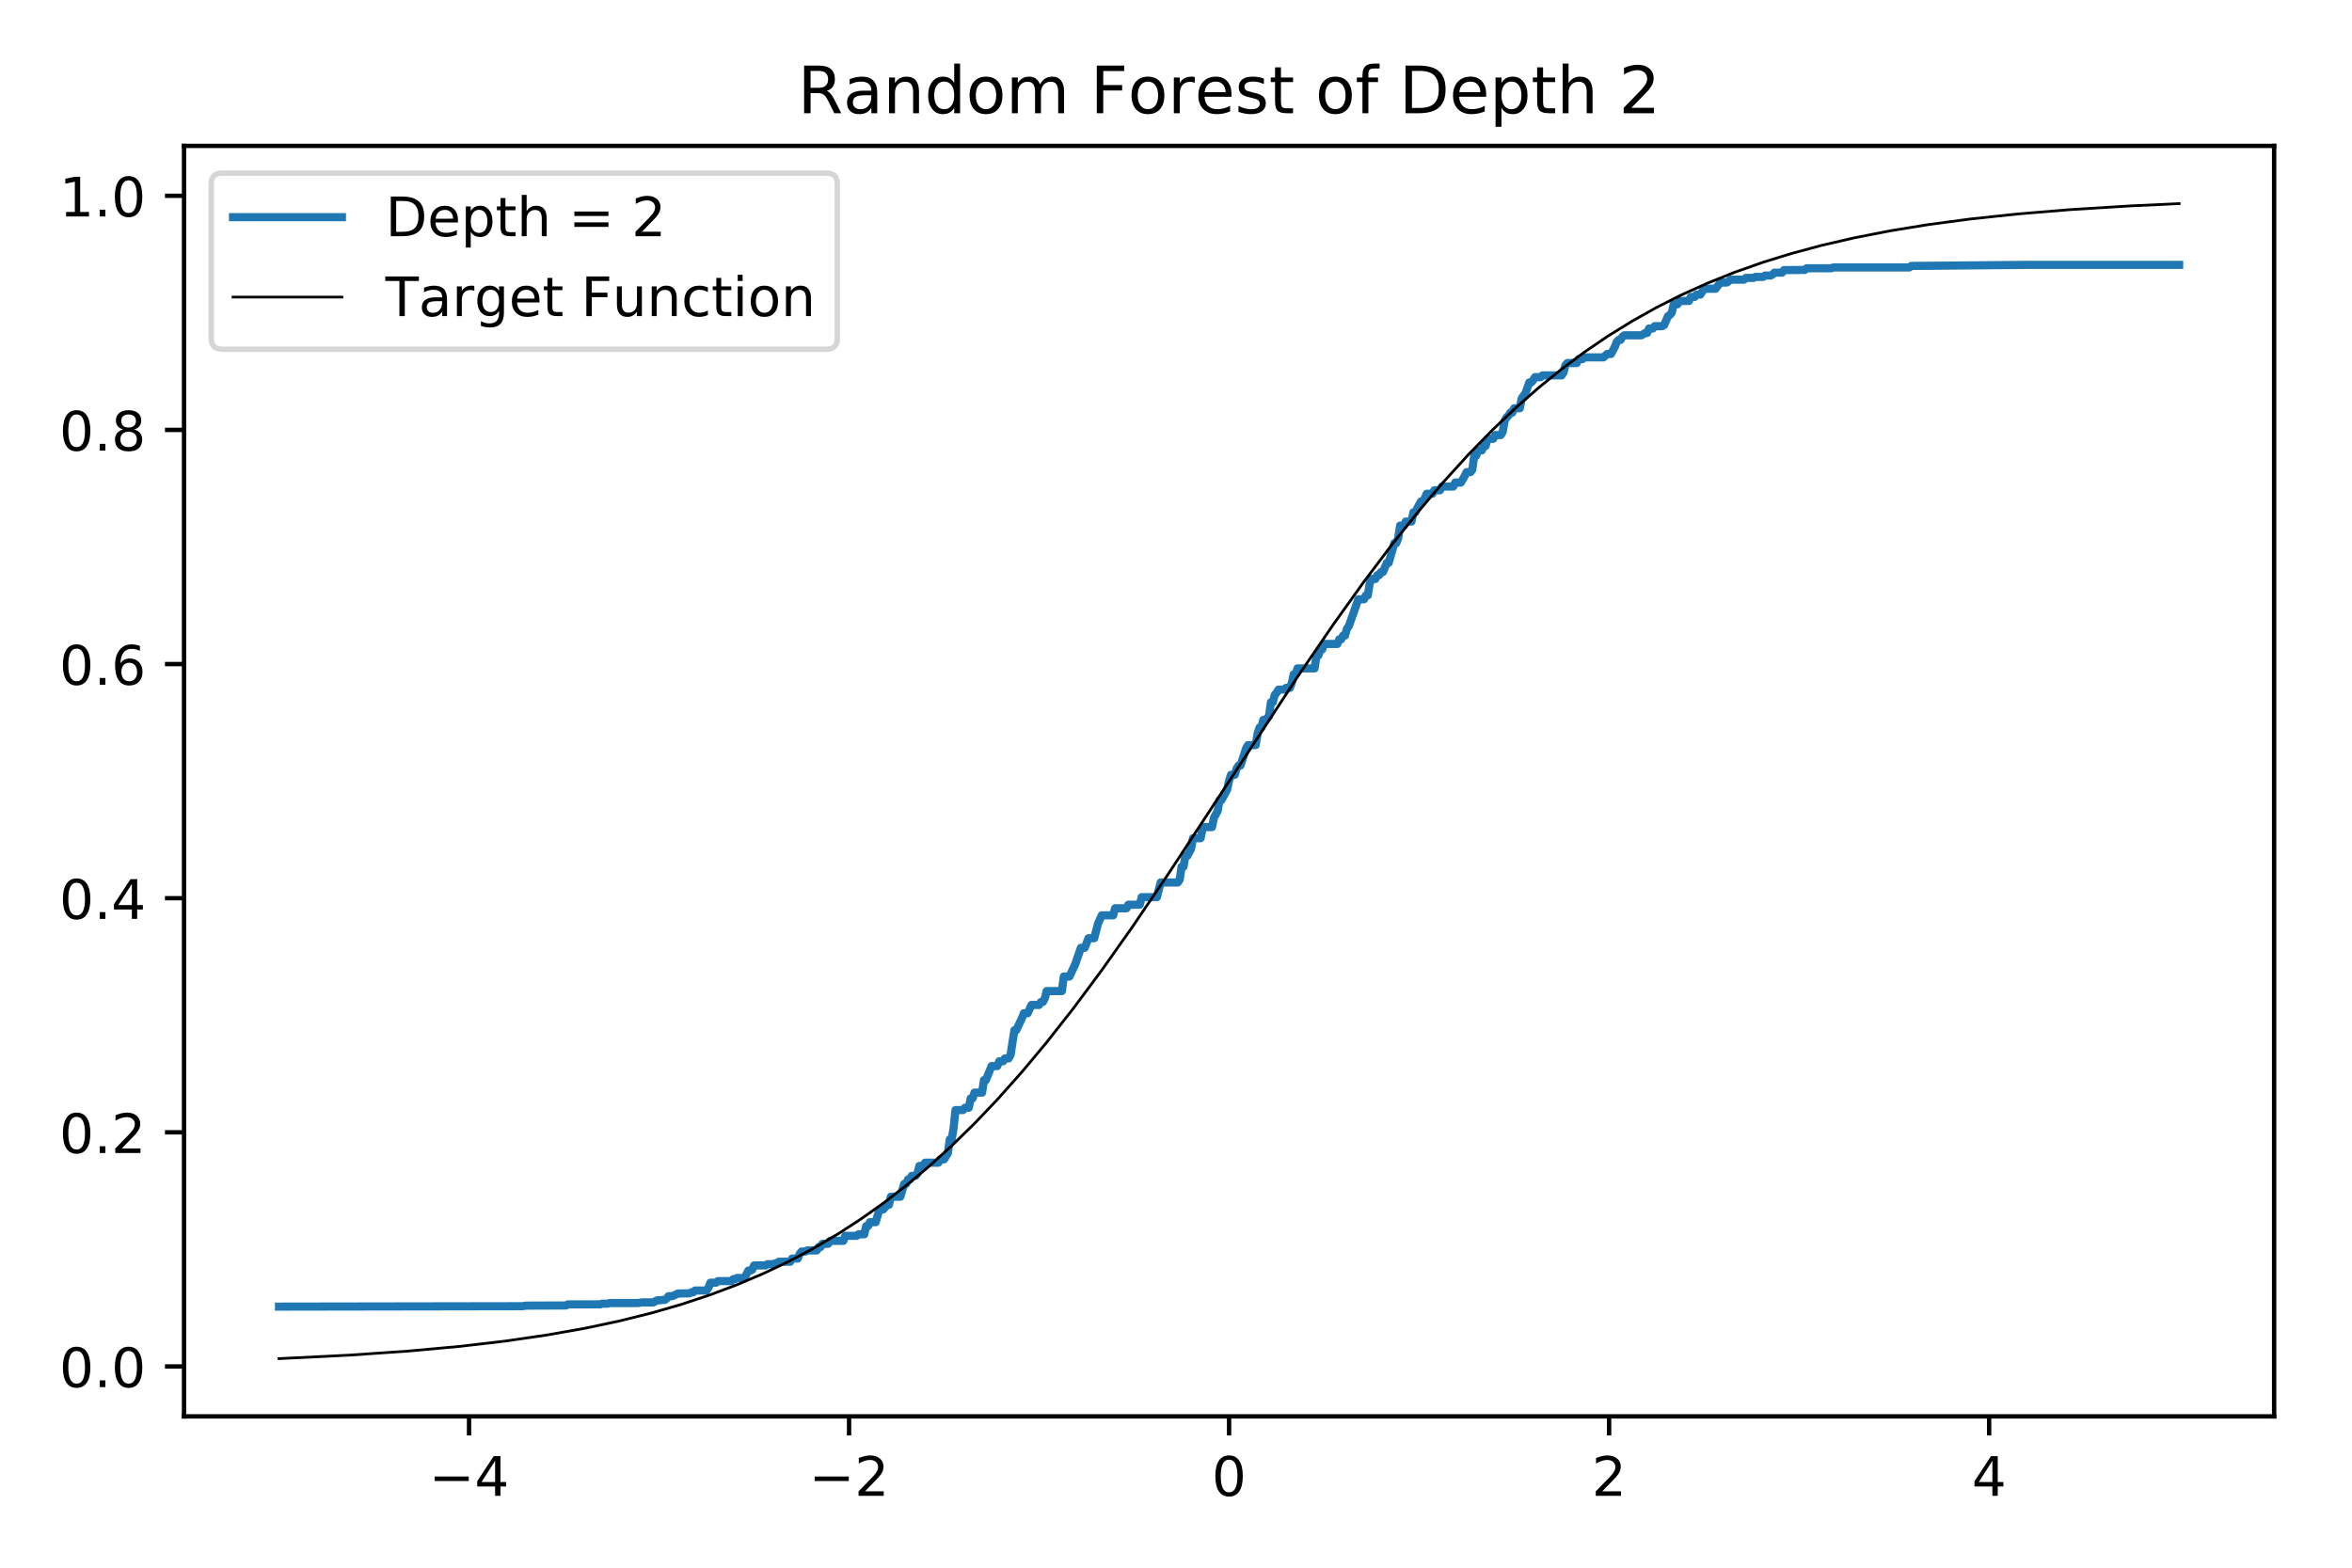 <?xml version="1.0" encoding="utf-8" standalone="no"?>
<!DOCTYPE svg PUBLIC "-//W3C//DTD SVG 1.1//EN"
  "http://www.w3.org/Graphics/SVG/1.1/DTD/svg11.dtd">
<!-- Created with matplotlib (http://matplotlib.org/) -->
<svg height="288pt" version="1.1" viewBox="0 0 432 288" width="432pt" xmlns="http://www.w3.org/2000/svg" xmlns:xlink="http://www.w3.org/1999/xlink">
 <defs>
  <style type="text/css">
*{stroke-linecap:butt;stroke-linejoin:round;}
  </style>
 </defs>
 <g id="figure_1">
  <g id="patch_1">
   <path d="M 0 288 
L 432 288 
L 432 0 
L 0 0 
z
" style="fill:#ffffff;"/>
  </g>
  <g id="axes_1">
   <g id="patch_2">
    <path d="M 33.8 260.2 
L 417.7 260.2 
L 417.7 26.8 
L 33.8 26.8 
z
" style="fill:#ffffff;"/>
   </g>
   <g id="matplotlib.axis_1">
    <g id="xtick_1">
     <g id="line2d_1">
      <defs>
       <path d="M 0 0 
L 0 3.5 
" id="m7b0af67268" style="stroke:#000000;stroke-width:0.8;"/>
      </defs>
      <g>
       <use style="stroke:#000000;stroke-width:0.8;" x="86.15" xlink:href="#m7b0af67268" y="260.2"/>
      </g>
     </g>
     <g id="text_1">
      <!-- −4 -->
      <defs>
       <path d="M 10.594 35.5 
L 73.188 35.5 
L 73.188 27.203 
L 10.594 27.203 
z
" id="DejaVuSans-2212"/>
       <path d="M 37.797 64.312 
L 12.891 25.391 
L 37.797 25.391 
z
M 35.203 72.906 
L 47.609 72.906 
L 47.609 25.391 
L 58.016 25.391 
L 58.016 17.188 
L 47.609 17.188 
L 47.609 0 
L 37.797 0 
L 37.797 17.188 
L 4.891 17.188 
L 4.891 26.703 
z
" id="DejaVuSans-34"/>
      </defs>
      <g transform="translate(78.779 274.798)scale(0.1 -0.1)">
       <use xlink:href="#DejaVuSans-2212"/>
       <use x="83.789" xlink:href="#DejaVuSans-34"/>
      </g>
     </g>
    </g>
    <g id="xtick_2">
     <g id="line2d_2">
      <g>
       <use style="stroke:#000000;stroke-width:0.8;" x="155.95" xlink:href="#m7b0af67268" y="260.2"/>
      </g>
     </g>
     <g id="text_2">
      <!-- −2 -->
      <defs>
       <path d="M 19.188 8.297 
L 53.609 8.297 
L 53.609 0 
L 7.328 0 
L 7.328 8.297 
Q 12.938 14.109 22.625 23.891 
Q 32.328 33.688 34.812 36.531 
Q 39.547 41.844 41.422 45.531 
Q 43.312 49.219 43.312 52.781 
Q 43.312 58.594 39.234 62.25 
Q 35.156 65.922 28.609 65.922 
Q 23.969 65.922 18.812 64.312 
Q 13.672 62.703 7.812 59.422 
L 7.812 69.391 
Q 13.766 71.781 18.938 73 
Q 24.125 74.219 28.422 74.219 
Q 39.75 74.219 46.484 68.547 
Q 53.219 62.891 53.219 53.422 
Q 53.219 48.922 51.531 44.891 
Q 49.859 40.875 45.406 35.406 
Q 44.188 33.984 37.641 27.219 
Q 31.109 20.453 19.188 8.297 
z
" id="DejaVuSans-32"/>
      </defs>
      <g transform="translate(148.579 274.798)scale(0.1 -0.1)">
       <use xlink:href="#DejaVuSans-2212"/>
       <use x="83.789" xlink:href="#DejaVuSans-32"/>
      </g>
     </g>
    </g>
    <g id="xtick_3">
     <g id="line2d_3">
      <g>
       <use style="stroke:#000000;stroke-width:0.8;" x="225.75" xlink:href="#m7b0af67268" y="260.2"/>
      </g>
     </g>
     <g id="text_3">
      <!-- 0 -->
      <defs>
       <path d="M 31.781 66.406 
Q 24.172 66.406 20.328 58.906 
Q 16.5 51.422 16.5 36.375 
Q 16.5 21.391 20.328 13.891 
Q 24.172 6.391 31.781 6.391 
Q 39.453 6.391 43.281 13.891 
Q 47.125 21.391 47.125 36.375 
Q 47.125 51.422 43.281 58.906 
Q 39.453 66.406 31.781 66.406 
z
M 31.781 74.219 
Q 44.047 74.219 50.516 64.516 
Q 56.984 54.828 56.984 36.375 
Q 56.984 17.969 50.516 8.266 
Q 44.047 -1.422 31.781 -1.422 
Q 19.531 -1.422 13.062 8.266 
Q 6.594 17.969 6.594 36.375 
Q 6.594 54.828 13.062 64.516 
Q 19.531 74.219 31.781 74.219 
z
" id="DejaVuSans-30"/>
      </defs>
      <g transform="translate(222.569 274.798)scale(0.1 -0.1)">
       <use xlink:href="#DejaVuSans-30"/>
      </g>
     </g>
    </g>
    <g id="xtick_4">
     <g id="line2d_4">
      <g>
       <use style="stroke:#000000;stroke-width:0.8;" x="295.55" xlink:href="#m7b0af67268" y="260.2"/>
      </g>
     </g>
     <g id="text_4">
      <!-- 2 -->
      <g transform="translate(292.369 274.798)scale(0.1 -0.1)">
       <use xlink:href="#DejaVuSans-32"/>
      </g>
     </g>
    </g>
    <g id="xtick_5">
     <g id="line2d_5">
      <g>
       <use style="stroke:#000000;stroke-width:0.8;" x="365.35" xlink:href="#m7b0af67268" y="260.2"/>
      </g>
     </g>
     <g id="text_5">
      <!-- 4 -->
      <g transform="translate(362.169 274.798)scale(0.1 -0.1)">
       <use xlink:href="#DejaVuSans-34"/>
      </g>
     </g>
    </g>
   </g>
   <g id="matplotlib.axis_2">
    <g id="ytick_1">
     <g id="line2d_6">
      <defs>
       <path d="M 0 0 
L -3.5 0 
" id="m447fcc96bf" style="stroke:#000000;stroke-width:0.8;"/>
      </defs>
      <g>
       <use style="stroke:#000000;stroke-width:0.8;" x="33.8" xlink:href="#m447fcc96bf" y="251.03"/>
      </g>
     </g>
     <g id="text_6">
      <!-- 0.0 -->
      <defs>
       <path d="M 10.688 12.406 
L 21 12.406 
L 21 0 
L 10.688 0 
z
" id="DejaVuSans-2e"/>
      </defs>
      <g transform="translate(10.897 254.829)scale(0.1 -0.1)">
       <use xlink:href="#DejaVuSans-30"/>
       <use x="63.623" xlink:href="#DejaVuSans-2e"/>
       <use x="95.41" xlink:href="#DejaVuSans-30"/>
      </g>
     </g>
    </g>
    <g id="ytick_2">
     <g id="line2d_7">
      <g>
       <use style="stroke:#000000;stroke-width:0.8;" x="33.8" xlink:href="#m447fcc96bf" y="208.018"/>
      </g>
     </g>
     <g id="text_7">
      <!-- 0.2 -->
      <g transform="translate(10.897 211.817)scale(0.1 -0.1)">
       <use xlink:href="#DejaVuSans-30"/>
       <use x="63.623" xlink:href="#DejaVuSans-2e"/>
       <use x="95.41" xlink:href="#DejaVuSans-32"/>
      </g>
     </g>
    </g>
    <g id="ytick_3">
     <g id="line2d_8">
      <g>
       <use style="stroke:#000000;stroke-width:0.8;" x="33.8" xlink:href="#m447fcc96bf" y="165.006"/>
      </g>
     </g>
     <g id="text_8">
      <!-- 0.4 -->
      <g transform="translate(10.897 168.805)scale(0.1 -0.1)">
       <use xlink:href="#DejaVuSans-30"/>
       <use x="63.623" xlink:href="#DejaVuSans-2e"/>
       <use x="95.41" xlink:href="#DejaVuSans-34"/>
      </g>
     </g>
    </g>
    <g id="ytick_4">
     <g id="line2d_9">
      <g>
       <use style="stroke:#000000;stroke-width:0.8;" x="33.8" xlink:href="#m447fcc96bf" y="121.994"/>
      </g>
     </g>
     <g id="text_9">
      <!-- 0.6 -->
      <defs>
       <path d="M 33.016 40.375 
Q 26.375 40.375 22.484 35.828 
Q 18.609 31.297 18.609 23.391 
Q 18.609 15.531 22.484 10.953 
Q 26.375 6.391 33.016 6.391 
Q 39.656 6.391 43.531 10.953 
Q 47.406 15.531 47.406 23.391 
Q 47.406 31.297 43.531 35.828 
Q 39.656 40.375 33.016 40.375 
z
M 52.594 71.297 
L 52.594 62.312 
Q 48.875 64.062 45.094 64.984 
Q 41.312 65.922 37.594 65.922 
Q 27.828 65.922 22.672 59.328 
Q 17.531 52.734 16.797 39.406 
Q 19.672 43.656 24.016 45.922 
Q 28.375 48.188 33.594 48.188 
Q 44.578 48.188 50.953 41.516 
Q 57.328 34.859 57.328 23.391 
Q 57.328 12.156 50.688 5.359 
Q 44.047 -1.422 33.016 -1.422 
Q 20.359 -1.422 13.672 8.266 
Q 6.984 17.969 6.984 36.375 
Q 6.984 53.656 15.188 63.938 
Q 23.391 74.219 37.203 74.219 
Q 40.922 74.219 44.703 73.484 
Q 48.484 72.75 52.594 71.297 
z
" id="DejaVuSans-36"/>
      </defs>
      <g transform="translate(10.897 125.793)scale(0.1 -0.1)">
       <use xlink:href="#DejaVuSans-30"/>
       <use x="63.623" xlink:href="#DejaVuSans-2e"/>
       <use x="95.41" xlink:href="#DejaVuSans-36"/>
      </g>
     </g>
    </g>
    <g id="ytick_5">
     <g id="line2d_10">
      <g>
       <use style="stroke:#000000;stroke-width:0.8;" x="33.8" xlink:href="#m447fcc96bf" y="78.982"/>
      </g>
     </g>
     <g id="text_10">
      <!-- 0.8 -->
      <defs>
       <path d="M 31.781 34.625 
Q 24.75 34.625 20.719 30.859 
Q 16.703 27.094 16.703 20.516 
Q 16.703 13.922 20.719 10.156 
Q 24.75 6.391 31.781 6.391 
Q 38.812 6.391 42.859 10.172 
Q 46.922 13.969 46.922 20.516 
Q 46.922 27.094 42.891 30.859 
Q 38.875 34.625 31.781 34.625 
z
M 21.922 38.812 
Q 15.578 40.375 12.031 44.719 
Q 8.5 49.078 8.5 55.328 
Q 8.5 64.062 14.719 69.141 
Q 20.953 74.219 31.781 74.219 
Q 42.672 74.219 48.875 69.141 
Q 55.078 64.062 55.078 55.328 
Q 55.078 49.078 51.531 44.719 
Q 48 40.375 41.703 38.812 
Q 48.828 37.156 52.797 32.312 
Q 56.781 27.484 56.781 20.516 
Q 56.781 9.906 50.312 4.234 
Q 43.844 -1.422 31.781 -1.422 
Q 19.734 -1.422 13.25 4.234 
Q 6.781 9.906 6.781 20.516 
Q 6.781 27.484 10.781 32.312 
Q 14.797 37.156 21.922 38.812 
z
M 18.312 54.391 
Q 18.312 48.734 21.844 45.562 
Q 25.391 42.391 31.781 42.391 
Q 38.141 42.391 41.719 45.562 
Q 45.312 48.734 45.312 54.391 
Q 45.312 60.062 41.719 63.234 
Q 38.141 66.406 31.781 66.406 
Q 25.391 66.406 21.844 63.234 
Q 18.312 60.062 18.312 54.391 
z
" id="DejaVuSans-38"/>
      </defs>
      <g transform="translate(10.897 82.781)scale(0.1 -0.1)">
       <use xlink:href="#DejaVuSans-30"/>
       <use x="63.623" xlink:href="#DejaVuSans-2e"/>
       <use x="95.41" xlink:href="#DejaVuSans-38"/>
      </g>
     </g>
    </g>
    <g id="ytick_6">
     <g id="line2d_11">
      <g>
       <use style="stroke:#000000;stroke-width:0.8;" x="33.8" xlink:href="#m447fcc96bf" y="35.97"/>
      </g>
     </g>
     <g id="text_11">
      <!-- 1.0 -->
      <defs>
       <path d="M 12.406 8.297 
L 28.516 8.297 
L 28.516 63.922 
L 10.984 60.406 
L 10.984 69.391 
L 28.422 72.906 
L 38.281 72.906 
L 38.281 8.297 
L 54.391 8.297 
L 54.391 0 
L 12.406 0 
z
" id="DejaVuSans-31"/>
      </defs>
      <g transform="translate(10.897 39.769)scale(0.1 -0.1)">
       <use xlink:href="#DejaVuSans-31"/>
       <use x="63.623" xlink:href="#DejaVuSans-2e"/>
       <use x="95.41" xlink:href="#DejaVuSans-30"/>
      </g>
     </g>
    </g>
   </g>
   <g id="line2d_12">
    <path clip-path="url(#peec328c127)" d="M 51.25 240.039 
L 95.922 239.964 
L 96.62 239.857 
L 103.949 239.828 
L 104.298 239.627 
L 110.231 239.627 
L 110.58 239.499 
L 111.627 239.499 
L 111.976 239.379 
L 117.211 239.379 
L 117.909 239.264 
L 120.003 239.264 
L 120.701 238.886 
L 122.097 238.804 
L 122.446 238.564 
L 122.795 238.119 
L 123.493 238.119 
L 124.54 237.625 
L 126.634 237.603 
L 126.983 237.404 
L 127.332 237.404 
L 127.681 237.078 
L 129.775 237.078 
L 130.124 236.569 
L 130.473 235.646 
L 131.52 235.646 
L 131.869 235.352 
L 134.312 235.352 
L 134.661 234.998 
L 135.01 234.998 
L 135.359 234.773 
L 136.755 234.773 
L 137.453 233.425 
L 137.802 233.425 
L 138.151 233.268 
L 138.5 232.478 
L 140.594 232.478 
L 140.943 232.25 
L 141.99 232.25 
L 142.339 232.093 
L 142.688 232.093 
L 143.037 231.797 
L 145.131 231.797 
L 145.48 231.205 
L 146.527 231.205 
L 146.876 230.369 
L 147.225 229.922 
L 147.923 229.922 
L 148.272 229.717 
L 150.017 229.717 
L 150.366 229.087 
L 150.715 229.087 
L 151.064 228.499 
L 152.111 228.499 
L 152.46 227.952 
L 154.903 227.952 
L 155.252 227.032 
L 157.346 227.032 
L 157.695 226.755 
L 158.742 226.755 
L 159.091 225.235 
L 159.44 225.235 
L 159.789 224.527 
L 160.836 224.527 
L 161.534 222.185 
L 162.232 222.185 
L 162.93 221.344 
L 163.279 221.344 
L 163.628 219.848 
L 165.373 219.848 
L 166.071 217.497 
L 166.42 217.497 
L 166.769 216.688 
L 167.118 216.688 
L 167.467 216.009 
L 168.165 216.009 
L 168.514 215.52 
L 168.863 214.191 
L 169.561 214.191 
L 169.91 213.597 
L 172.353 213.597 
L 172.702 212.99 
L 173.4 212.99 
L 174.098 211.847 
L 174.447 209.316 
L 174.796 209.316 
L 175.145 207.275 
L 175.494 203.929 
L 176.89 203.929 
L 177.239 203.505 
L 177.937 203.505 
L 178.286 201.788 
L 178.635 201.788 
L 178.984 200.729 
L 180.38 200.729 
L 180.729 198.427 
L 181.078 198.427 
L 182.125 195.853 
L 183.172 195.853 
L 183.521 194.976 
L 184.219 194.976 
L 184.568 194.443 
L 185.266 194.443 
L 185.615 193.794 
L 186.313 189.256 
L 186.662 189.256 
L 187.709 187.026 
L 188.058 186.146 
L 188.756 186.146 
L 189.454 184.621 
L 190.85 184.621 
L 191.199 184.076 
L 191.548 184.076 
L 191.897 183.437 
L 192.246 182.071 
L 195.038 182.071 
L 195.387 179.399 
L 196.434 179.399 
L 197.481 177.158 
L 198.528 174.124 
L 199.226 174.124 
L 199.924 172.359 
L 200.971 172.359 
L 201.669 169.696 
L 202.367 168.155 
L 204.461 168.155 
L 204.81 166.861 
L 206.904 166.861 
L 207.253 166.204 
L 209.347 166.204 
L 209.696 164.817 
L 212.488 164.817 
L 213.186 162.12 
L 216.327 162.12 
L 216.676 161.606 
L 217.025 159.232 
L 217.374 159.232 
L 217.723 157.234 
L 218.072 157.234 
L 218.77 155.938 
L 219.119 153.99 
L 220.515 153.99 
L 220.864 152.299 
L 221.213 151.944 
L 222.609 151.944 
L 222.958 150.26 
L 223.656 148.975 
L 224.005 146.986 
L 224.354 146.986 
L 225.401 145.037 
L 225.75 143.405 
L 226.099 142.343 
L 226.797 142.343 
L 227.146 141.176 
L 227.495 140.636 
L 227.844 140.636 
L 228.891 137.449 
L 229.24 136.881 
L 230.636 136.881 
L 230.985 134.778 
L 231.334 133.668 
L 231.683 133.668 
L 232.032 132.255 
L 232.381 132.255 
L 233.079 131.613 
L 233.428 129.024 
L 233.777 129.024 
L 234.126 127.685 
L 234.475 127.277 
L 234.824 126.689 
L 235.871 126.689 
L 236.22 126.366 
L 236.918 126.366 
L 237.267 125.46 
L 237.616 123.874 
L 237.965 123.874 
L 238.314 122.79 
L 241.455 122.79 
L 241.804 120.417 
L 242.153 120.417 
L 242.502 119.298 
L 242.851 119.298 
L 243.2 118.302 
L 245.643 118.302 
L 245.992 117.443 
L 246.341 117.443 
L 246.69 116.764 
L 247.039 116.764 
L 247.388 115.521 
L 247.737 115.043 
L 249.482 110.095 
L 250.529 110.095 
L 250.878 109.381 
L 251.227 109.381 
L 251.576 107.215 
L 251.925 106.356 
L 252.623 106.356 
L 252.972 105.657 
L 253.321 105.657 
L 253.67 105.08 
L 254.019 105.08 
L 254.717 103.4 
L 255.066 103.4 
L 256.113 99.774 
L 256.462 99.774 
L 256.811 98.896 
L 257.16 96.561 
L 257.858 96.561 
L 258.207 95.809 
L 259.254 95.809 
L 259.603 94.116 
L 259.952 94.116 
L 260.65 92.723 
L 260.999 92.115 
L 261.348 92.115 
L 261.697 91.542 
L 262.046 90.705 
L 263.093 90.705 
L 263.442 90.07 
L 264.489 90.07 
L 264.838 89.384 
L 266.932 89.384 
L 267.281 88.651 
L 268.328 88.651 
L 269.026 87.45 
L 269.375 86.737 
L 270.073 86.737 
L 270.422 86.291 
L 270.771 83.751 
L 271.12 83.751 
L 271.469 82.745 
L 272.167 82.745 
L 272.516 81.94 
L 272.865 81.94 
L 273.214 80.618 
L 274.261 80.618 
L 274.61 79.927 
L 275.657 79.927 
L 276.006 79.33 
L 276.355 77.313 
L 276.704 76.701 
L 277.053 76.37 
L 277.402 75.811 
L 277.751 75.811 
L 278.1 75.002 
L 279.147 75.002 
L 279.496 73.178 
L 280.194 72.222 
L 280.892 70.254 
L 281.241 70.254 
L 281.59 69.858 
L 281.939 69.287 
L 282.986 69.287 
L 283.335 68.959 
L 286.825 68.959 
L 287.174 68.431 
L 287.523 67.099 
L 287.872 66.695 
L 289.617 66.695 
L 289.966 65.97 
L 290.664 65.97 
L 291.013 65.654 
L 294.503 65.654 
L 295.201 65.033 
L 295.899 65.033 
L 296.597 63.726 
L 296.946 62.81 
L 297.295 62.448 
L 297.644 62.448 
L 297.993 61.866 
L 298.342 61.595 
L 301.483 61.595 
L 302.181 61.177 
L 302.53 61.177 
L 302.879 60.348 
L 303.577 60.348 
L 303.926 59.922 
L 305.322 59.922 
L 305.671 59.7 
L 306.369 58.069 
L 306.718 57.86 
L 307.067 57.424 
L 307.416 55.9 
L 308.114 55.9 
L 308.463 55.287 
L 310.208 55.287 
L 310.557 54.548 
L 311.255 54.548 
L 311.604 54.121 
L 312.302 54.121 
L 313 53.045 
L 315.094 53.045 
L 315.792 52.15 
L 316.141 51.903 
L 317.188 51.903 
L 317.886 51.377 
L 320.329 51.377 
L 320.678 51.05 
L 322.074 51.05 
L 322.423 50.874 
L 323.819 50.874 
L 324.168 50.621 
L 325.215 50.621 
L 325.564 50.434 
L 325.913 50.09 
L 327.309 50.09 
L 327.658 49.624 
L 331.497 49.59 
L 331.846 49.283 
L 336.383 49.283 
L 336.732 49.132 
L 350.692 49.132 
L 351.041 48.857 
L 372.33 48.658 
L 400.25 48.658 
L 400.25 48.658 
" style="fill:none;stroke:#1f77b4;stroke-linecap:square;stroke-width:1.5;"/>
   </g>
   <g id="line2d_13">
    <path clip-path="url(#peec328c127)" d="M 51.25 249.591 
L 64.163 248.953 
L 74.982 248.208 
L 84.405 247.348 
L 92.781 246.37 
L 100.459 245.254 
L 107.439 244.017 
L 113.721 242.688 
L 119.654 241.213 
L 125.238 239.6 
L 130.473 237.863 
L 135.359 236.022 
L 140.245 233.946 
L 144.782 231.787 
L 149.319 229.384 
L 153.856 226.719 
L 158.044 224.008 
L 162.232 221.044 
L 166.42 217.811 
L 170.608 214.299 
L 174.796 210.498 
L 178.984 206.403 
L 183.172 202.01 
L 187.709 196.917 
L 192.246 191.485 
L 197.132 185.273 
L 202.367 178.233 
L 207.951 170.341 
L 214.582 160.56 
L 223.656 146.725 
L 238.314 124.351 
L 244.945 114.653 
L 250.529 106.853 
L 255.764 99.916 
L 260.65 93.808 
L 265.187 88.479 
L 269.724 83.492 
L 274.261 78.854 
L 278.449 74.883 
L 282.637 71.203 
L 286.825 67.809 
L 291.013 64.689 
L 295.201 61.832 
L 299.738 59.017 
L 304.275 56.476 
L 308.812 54.188 
L 313.698 51.985 
L 318.584 50.029 
L 323.819 48.182 
L 329.054 46.565 
L 334.638 45.065 
L 340.571 43.694 
L 347.202 42.397 
L 354.182 41.261 
L 361.86 40.237 
L 370.585 39.307 
L 380.357 38.502 
L 391.525 37.814 
L 400.25 37.409 
L 400.25 37.409 
" style="fill:none;stroke:#000000;stroke-linecap:square;stroke-width:0.5;"/>
   </g>
   <g id="patch_3">
    <path d="M 33.8 260.2 
L 33.8 26.8 
" style="fill:none;stroke:#000000;stroke-linecap:square;stroke-linejoin:miter;stroke-width:0.8;"/>
   </g>
   <g id="patch_4">
    <path d="M 417.7 260.2 
L 417.7 26.8 
" style="fill:none;stroke:#000000;stroke-linecap:square;stroke-linejoin:miter;stroke-width:0.8;"/>
   </g>
   <g id="patch_5">
    <path d="M 33.8 260.2 
L 417.7 260.2 
" style="fill:none;stroke:#000000;stroke-linecap:square;stroke-linejoin:miter;stroke-width:0.8;"/>
   </g>
   <g id="patch_6">
    <path d="M 33.8 26.8 
L 417.7 26.8 
" style="fill:none;stroke:#000000;stroke-linecap:square;stroke-linejoin:miter;stroke-width:0.8;"/>
   </g>
   <g id="text_12">
    <!-- Random Forest of Depth 2 -->
    <defs>
     <path d="M 44.391 34.188 
Q 47.562 33.109 50.562 29.594 
Q 53.562 26.078 56.594 19.922 
L 66.609 0 
L 56 0 
L 46.688 18.703 
Q 43.062 26.031 39.672 28.422 
Q 36.281 30.812 30.422 30.812 
L 19.672 30.812 
L 19.672 0 
L 9.812 0 
L 9.812 72.906 
L 32.078 72.906 
Q 44.578 72.906 50.734 67.672 
Q 56.891 62.453 56.891 51.906 
Q 56.891 45.016 53.688 40.469 
Q 50.484 35.938 44.391 34.188 
z
M 19.672 64.797 
L 19.672 38.922 
L 32.078 38.922 
Q 39.203 38.922 42.844 42.219 
Q 46.484 45.516 46.484 51.906 
Q 46.484 58.297 42.844 61.547 
Q 39.203 64.797 32.078 64.797 
z
" id="DejaVuSans-52"/>
     <path d="M 34.281 27.484 
Q 23.391 27.484 19.188 25 
Q 14.984 22.516 14.984 16.5 
Q 14.984 11.719 18.141 8.906 
Q 21.297 6.109 26.703 6.109 
Q 34.188 6.109 38.703 11.406 
Q 43.219 16.703 43.219 25.484 
L 43.219 27.484 
z
M 52.203 31.203 
L 52.203 0 
L 43.219 0 
L 43.219 8.297 
Q 40.141 3.328 35.547 0.953 
Q 30.953 -1.422 24.312 -1.422 
Q 15.922 -1.422 10.953 3.297 
Q 6 8.016 6 15.922 
Q 6 25.141 12.172 29.828 
Q 18.359 34.516 30.609 34.516 
L 43.219 34.516 
L 43.219 35.406 
Q 43.219 41.609 39.141 45 
Q 35.062 48.391 27.688 48.391 
Q 23 48.391 18.547 47.266 
Q 14.109 46.141 10.016 43.891 
L 10.016 52.203 
Q 14.938 54.109 19.578 55.047 
Q 24.219 56 28.609 56 
Q 40.484 56 46.344 49.844 
Q 52.203 43.703 52.203 31.203 
z
" id="DejaVuSans-61"/>
     <path d="M 54.891 33.016 
L 54.891 0 
L 45.906 0 
L 45.906 32.719 
Q 45.906 40.484 42.875 44.328 
Q 39.844 48.188 33.797 48.188 
Q 26.516 48.188 22.312 43.547 
Q 18.109 38.922 18.109 30.906 
L 18.109 0 
L 9.078 0 
L 9.078 54.688 
L 18.109 54.688 
L 18.109 46.188 
Q 21.344 51.125 25.703 53.562 
Q 30.078 56 35.797 56 
Q 45.219 56 50.047 50.172 
Q 54.891 44.344 54.891 33.016 
z
" id="DejaVuSans-6e"/>
     <path d="M 45.406 46.391 
L 45.406 75.984 
L 54.391 75.984 
L 54.391 0 
L 45.406 0 
L 45.406 8.203 
Q 42.578 3.328 38.25 0.953 
Q 33.938 -1.422 27.875 -1.422 
Q 17.969 -1.422 11.734 6.484 
Q 5.516 14.406 5.516 27.297 
Q 5.516 40.188 11.734 48.094 
Q 17.969 56 27.875 56 
Q 33.938 56 38.25 53.625 
Q 42.578 51.266 45.406 46.391 
z
M 14.797 27.297 
Q 14.797 17.391 18.875 11.75 
Q 22.953 6.109 30.078 6.109 
Q 37.203 6.109 41.297 11.75 
Q 45.406 17.391 45.406 27.297 
Q 45.406 37.203 41.297 42.844 
Q 37.203 48.484 30.078 48.484 
Q 22.953 48.484 18.875 42.844 
Q 14.797 37.203 14.797 27.297 
z
" id="DejaVuSans-64"/>
     <path d="M 30.609 48.391 
Q 23.391 48.391 19.188 42.75 
Q 14.984 37.109 14.984 27.297 
Q 14.984 17.484 19.156 11.844 
Q 23.344 6.203 30.609 6.203 
Q 37.797 6.203 41.984 11.859 
Q 46.188 17.531 46.188 27.297 
Q 46.188 37.016 41.984 42.703 
Q 37.797 48.391 30.609 48.391 
z
M 30.609 56 
Q 42.328 56 49.016 48.375 
Q 55.719 40.766 55.719 27.297 
Q 55.719 13.875 49.016 6.219 
Q 42.328 -1.422 30.609 -1.422 
Q 18.844 -1.422 12.172 6.219 
Q 5.516 13.875 5.516 27.297 
Q 5.516 40.766 12.172 48.375 
Q 18.844 56 30.609 56 
z
" id="DejaVuSans-6f"/>
     <path d="M 52 44.188 
Q 55.375 50.25 60.062 53.125 
Q 64.75 56 71.094 56 
Q 79.641 56 84.281 50.016 
Q 88.922 44.047 88.922 33.016 
L 88.922 0 
L 79.891 0 
L 79.891 32.719 
Q 79.891 40.578 77.094 44.375 
Q 74.312 48.188 68.609 48.188 
Q 61.625 48.188 57.562 43.547 
Q 53.516 38.922 53.516 30.906 
L 53.516 0 
L 44.484 0 
L 44.484 32.719 
Q 44.484 40.625 41.703 44.406 
Q 38.922 48.188 33.109 48.188 
Q 26.219 48.188 22.156 43.531 
Q 18.109 38.875 18.109 30.906 
L 18.109 0 
L 9.078 0 
L 9.078 54.688 
L 18.109 54.688 
L 18.109 46.188 
Q 21.188 51.219 25.484 53.609 
Q 29.781 56 35.688 56 
Q 41.656 56 45.828 52.969 
Q 50 49.953 52 44.188 
z
" id="DejaVuSans-6d"/>
     <path id="DejaVuSans-20"/>
     <path d="M 9.812 72.906 
L 51.703 72.906 
L 51.703 64.594 
L 19.672 64.594 
L 19.672 43.109 
L 48.578 43.109 
L 48.578 34.812 
L 19.672 34.812 
L 19.672 0 
L 9.812 0 
z
" id="DejaVuSans-46"/>
     <path d="M 41.109 46.297 
Q 39.594 47.172 37.812 47.578 
Q 36.031 48 33.891 48 
Q 26.266 48 22.188 43.047 
Q 18.109 38.094 18.109 28.812 
L 18.109 0 
L 9.078 0 
L 9.078 54.688 
L 18.109 54.688 
L 18.109 46.188 
Q 20.953 51.172 25.484 53.578 
Q 30.031 56 36.531 56 
Q 37.453 56 38.578 55.875 
Q 39.703 55.766 41.062 55.516 
z
" id="DejaVuSans-72"/>
     <path d="M 56.203 29.594 
L 56.203 25.203 
L 14.891 25.203 
Q 15.484 15.922 20.484 11.062 
Q 25.484 6.203 34.422 6.203 
Q 39.594 6.203 44.453 7.469 
Q 49.312 8.734 54.109 11.281 
L 54.109 2.781 
Q 49.266 0.734 44.188 -0.344 
Q 39.109 -1.422 33.891 -1.422 
Q 20.797 -1.422 13.156 6.188 
Q 5.516 13.812 5.516 26.812 
Q 5.516 40.234 12.766 48.109 
Q 20.016 56 32.328 56 
Q 43.359 56 49.781 48.891 
Q 56.203 41.797 56.203 29.594 
z
M 47.219 32.234 
Q 47.125 39.594 43.094 43.984 
Q 39.062 48.391 32.422 48.391 
Q 24.906 48.391 20.391 44.141 
Q 15.875 39.891 15.188 32.172 
z
" id="DejaVuSans-65"/>
     <path d="M 44.281 53.078 
L 44.281 44.578 
Q 40.484 46.531 36.375 47.5 
Q 32.281 48.484 27.875 48.484 
Q 21.188 48.484 17.844 46.438 
Q 14.5 44.391 14.5 40.281 
Q 14.5 37.156 16.891 35.375 
Q 19.281 33.594 26.516 31.984 
L 29.594 31.297 
Q 39.156 29.25 43.188 25.516 
Q 47.219 21.781 47.219 15.094 
Q 47.219 7.469 41.188 3.016 
Q 35.156 -1.422 24.609 -1.422 
Q 20.219 -1.422 15.453 -0.562 
Q 10.688 0.297 5.422 2 
L 5.422 11.281 
Q 10.406 8.688 15.234 7.391 
Q 20.062 6.109 24.812 6.109 
Q 31.156 6.109 34.562 8.281 
Q 37.984 10.453 37.984 14.406 
Q 37.984 18.062 35.516 20.016 
Q 33.062 21.969 24.703 23.781 
L 21.578 24.516 
Q 13.234 26.266 9.516 29.906 
Q 5.812 33.547 5.812 39.891 
Q 5.812 47.609 11.281 51.797 
Q 16.75 56 26.812 56 
Q 31.781 56 36.172 55.266 
Q 40.578 54.547 44.281 53.078 
z
" id="DejaVuSans-73"/>
     <path d="M 18.312 70.219 
L 18.312 54.688 
L 36.812 54.688 
L 36.812 47.703 
L 18.312 47.703 
L 18.312 18.016 
Q 18.312 11.328 20.141 9.422 
Q 21.969 7.516 27.594 7.516 
L 36.812 7.516 
L 36.812 0 
L 27.594 0 
Q 17.188 0 13.234 3.875 
Q 9.281 7.766 9.281 18.016 
L 9.281 47.703 
L 2.688 47.703 
L 2.688 54.688 
L 9.281 54.688 
L 9.281 70.219 
z
" id="DejaVuSans-74"/>
     <path d="M 37.109 75.984 
L 37.109 68.5 
L 28.516 68.5 
Q 23.688 68.5 21.797 66.547 
Q 19.922 64.594 19.922 59.516 
L 19.922 54.688 
L 34.719 54.688 
L 34.719 47.703 
L 19.922 47.703 
L 19.922 0 
L 10.891 0 
L 10.891 47.703 
L 2.297 47.703 
L 2.297 54.688 
L 10.891 54.688 
L 10.891 58.5 
Q 10.891 67.625 15.141 71.797 
Q 19.391 75.984 28.609 75.984 
z
" id="DejaVuSans-66"/>
     <path d="M 19.672 64.797 
L 19.672 8.109 
L 31.594 8.109 
Q 46.688 8.109 53.688 14.938 
Q 60.688 21.781 60.688 36.531 
Q 60.688 51.172 53.688 57.984 
Q 46.688 64.797 31.594 64.797 
z
M 9.812 72.906 
L 30.078 72.906 
Q 51.266 72.906 61.172 64.094 
Q 71.094 55.281 71.094 36.531 
Q 71.094 17.672 61.125 8.828 
Q 51.172 0 30.078 0 
L 9.812 0 
z
" id="DejaVuSans-44"/>
     <path d="M 18.109 8.203 
L 18.109 -20.797 
L 9.078 -20.797 
L 9.078 54.688 
L 18.109 54.688 
L 18.109 46.391 
Q 20.953 51.266 25.266 53.625 
Q 29.594 56 35.594 56 
Q 45.562 56 51.781 48.094 
Q 58.016 40.188 58.016 27.297 
Q 58.016 14.406 51.781 6.484 
Q 45.562 -1.422 35.594 -1.422 
Q 29.594 -1.422 25.266 0.953 
Q 20.953 3.328 18.109 8.203 
z
M 48.688 27.297 
Q 48.688 37.203 44.609 42.844 
Q 40.531 48.484 33.406 48.484 
Q 26.266 48.484 22.188 42.844 
Q 18.109 37.203 18.109 27.297 
Q 18.109 17.391 22.188 11.75 
Q 26.266 6.109 33.406 6.109 
Q 40.531 6.109 44.609 11.75 
Q 48.688 17.391 48.688 27.297 
z
" id="DejaVuSans-70"/>
     <path d="M 54.891 33.016 
L 54.891 0 
L 45.906 0 
L 45.906 32.719 
Q 45.906 40.484 42.875 44.328 
Q 39.844 48.188 33.797 48.188 
Q 26.516 48.188 22.312 43.547 
Q 18.109 38.922 18.109 30.906 
L 18.109 0 
L 9.078 0 
L 9.078 75.984 
L 18.109 75.984 
L 18.109 46.188 
Q 21.344 51.125 25.703 53.562 
Q 30.078 56 35.797 56 
Q 45.219 56 50.047 50.172 
Q 54.891 44.344 54.891 33.016 
z
" id="DejaVuSans-68"/>
    </defs>
    <g transform="translate(146.521 20.8)scale(0.12 -0.12)">
     <use xlink:href="#DejaVuSans-52"/>
     <use x="69.451" xlink:href="#DejaVuSans-61"/>
     <use x="130.73" xlink:href="#DejaVuSans-6e"/>
     <use x="194.109" xlink:href="#DejaVuSans-64"/>
     <use x="257.586" xlink:href="#DejaVuSans-6f"/>
     <use x="318.768" xlink:href="#DejaVuSans-6d"/>
     <use x="416.18" xlink:href="#DejaVuSans-20"/>
     <use x="447.967" xlink:href="#DejaVuSans-46"/>
     <use x="505.439" xlink:href="#DejaVuSans-6f"/>
     <use x="566.621" xlink:href="#DejaVuSans-72"/>
     <use x="607.703" xlink:href="#DejaVuSans-65"/>
     <use x="669.227" xlink:href="#DejaVuSans-73"/>
     <use x="721.326" xlink:href="#DejaVuSans-74"/>
     <use x="760.535" xlink:href="#DejaVuSans-20"/>
     <use x="792.322" xlink:href="#DejaVuSans-6f"/>
     <use x="853.504" xlink:href="#DejaVuSans-66"/>
     <use x="888.709" xlink:href="#DejaVuSans-20"/>
     <use x="920.496" xlink:href="#DejaVuSans-44"/>
     <use x="997.498" xlink:href="#DejaVuSans-65"/>
     <use x="1059.021" xlink:href="#DejaVuSans-70"/>
     <use x="1122.498" xlink:href="#DejaVuSans-74"/>
     <use x="1161.707" xlink:href="#DejaVuSans-68"/>
     <use x="1225.086" xlink:href="#DejaVuSans-20"/>
     <use x="1256.873" xlink:href="#DejaVuSans-32"/>
    </g>
   </g>
   <g id="legend_1">
    <g id="patch_7">
     <path d="M 40.8 64.156 
L 151.792 64.156 
Q 153.792 64.156 153.792 62.156 
L 153.792 33.8 
Q 153.792 31.8 151.792 31.8 
L 40.8 31.8 
Q 38.8 31.8 38.8 33.8 
L 38.8 62.156 
Q 38.8 64.156 40.8 64.156 
z
" style="fill:#ffffff;opacity:0.8;stroke:#cccccc;stroke-linejoin:miter;"/>
    </g>
    <g id="line2d_14">
     <path d="M 42.8 39.898 
L 62.8 39.898 
" style="fill:none;stroke:#1f77b4;stroke-linecap:square;stroke-width:1.5;"/>
    </g>
    <g id="line2d_15"/>
    <g id="text_13">
     <!-- Depth = 2 -->
     <defs>
      <path d="M 10.594 45.406 
L 73.188 45.406 
L 73.188 37.203 
L 10.594 37.203 
z
M 10.594 25.484 
L 73.188 25.484 
L 73.188 17.188 
L 10.594 17.188 
z
" id="DejaVuSans-3d"/>
     </defs>
     <g transform="translate(70.8 43.398)scale(0.1 -0.1)">
      <use xlink:href="#DejaVuSans-44"/>
      <use x="77.002" xlink:href="#DejaVuSans-65"/>
      <use x="138.525" xlink:href="#DejaVuSans-70"/>
      <use x="202.002" xlink:href="#DejaVuSans-74"/>
      <use x="241.211" xlink:href="#DejaVuSans-68"/>
      <use x="304.59" xlink:href="#DejaVuSans-20"/>
      <use x="336.377" xlink:href="#DejaVuSans-3d"/>
      <use x="420.166" xlink:href="#DejaVuSans-20"/>
      <use x="451.953" xlink:href="#DejaVuSans-32"/>
     </g>
    </g>
    <g id="line2d_16">
     <path d="M 42.8 54.577 
L 62.8 54.577 
" style="fill:none;stroke:#000000;stroke-linecap:square;stroke-width:0.5;"/>
    </g>
    <g id="line2d_17"/>
    <g id="text_14">
     <!-- Target Function -->
     <defs>
      <path d="M -0.297 72.906 
L 61.375 72.906 
L 61.375 64.594 
L 35.5 64.594 
L 35.5 0 
L 25.594 0 
L 25.594 64.594 
L -0.297 64.594 
z
" id="DejaVuSans-54"/>
      <path d="M 45.406 27.984 
Q 45.406 37.75 41.375 43.109 
Q 37.359 48.484 30.078 48.484 
Q 22.859 48.484 18.828 43.109 
Q 14.797 37.75 14.797 27.984 
Q 14.797 18.266 18.828 12.891 
Q 22.859 7.516 30.078 7.516 
Q 37.359 7.516 41.375 12.891 
Q 45.406 18.266 45.406 27.984 
z
M 54.391 6.781 
Q 54.391 -7.172 48.188 -13.984 
Q 42 -20.797 29.203 -20.797 
Q 24.469 -20.797 20.266 -20.094 
Q 16.062 -19.391 12.109 -17.922 
L 12.109 -9.188 
Q 16.062 -11.328 19.922 -12.344 
Q 23.781 -13.375 27.781 -13.375 
Q 36.625 -13.375 41.016 -8.766 
Q 45.406 -4.156 45.406 5.172 
L 45.406 9.625 
Q 42.625 4.781 38.281 2.391 
Q 33.938 0 27.875 0 
Q 17.828 0 11.672 7.656 
Q 5.516 15.328 5.516 27.984 
Q 5.516 40.672 11.672 48.328 
Q 17.828 56 27.875 56 
Q 33.938 56 38.281 53.609 
Q 42.625 51.219 45.406 46.391 
L 45.406 54.688 
L 54.391 54.688 
z
" id="DejaVuSans-67"/>
      <path d="M 8.5 21.578 
L 8.5 54.688 
L 17.484 54.688 
L 17.484 21.922 
Q 17.484 14.156 20.5 10.266 
Q 23.531 6.391 29.594 6.391 
Q 36.859 6.391 41.078 11.031 
Q 45.312 15.672 45.312 23.688 
L 45.312 54.688 
L 54.297 54.688 
L 54.297 0 
L 45.312 0 
L 45.312 8.406 
Q 42.047 3.422 37.719 1 
Q 33.406 -1.422 27.688 -1.422 
Q 18.266 -1.422 13.375 4.438 
Q 8.5 10.297 8.5 21.578 
z
M 31.109 56 
z
" id="DejaVuSans-75"/>
      <path d="M 48.781 52.594 
L 48.781 44.188 
Q 44.969 46.297 41.141 47.344 
Q 37.312 48.391 33.406 48.391 
Q 24.656 48.391 19.812 42.844 
Q 14.984 37.312 14.984 27.297 
Q 14.984 17.281 19.812 11.734 
Q 24.656 6.203 33.406 6.203 
Q 37.312 6.203 41.141 7.25 
Q 44.969 8.297 48.781 10.406 
L 48.781 2.094 
Q 45.016 0.344 40.984 -0.531 
Q 36.969 -1.422 32.422 -1.422 
Q 20.062 -1.422 12.781 6.344 
Q 5.516 14.109 5.516 27.297 
Q 5.516 40.672 12.859 48.328 
Q 20.219 56 33.016 56 
Q 37.156 56 41.109 55.141 
Q 45.062 54.297 48.781 52.594 
z
" id="DejaVuSans-63"/>
      <path d="M 9.422 54.688 
L 18.406 54.688 
L 18.406 0 
L 9.422 0 
z
M 9.422 75.984 
L 18.406 75.984 
L 18.406 64.594 
L 9.422 64.594 
z
" id="DejaVuSans-69"/>
     </defs>
     <g transform="translate(70.8 58.077)scale(0.1 -0.1)">
      <use xlink:href="#DejaVuSans-54"/>
      <use x="60.834" xlink:href="#DejaVuSans-61"/>
      <use x="122.113" xlink:href="#DejaVuSans-72"/>
      <use x="163.211" xlink:href="#DejaVuSans-67"/>
      <use x="226.688" xlink:href="#DejaVuSans-65"/>
      <use x="288.211" xlink:href="#DejaVuSans-74"/>
      <use x="327.42" xlink:href="#DejaVuSans-20"/>
      <use x="359.207" xlink:href="#DejaVuSans-46"/>
      <use x="416.648" xlink:href="#DejaVuSans-75"/>
      <use x="480.027" xlink:href="#DejaVuSans-6e"/>
      <use x="543.406" xlink:href="#DejaVuSans-63"/>
      <use x="598.387" xlink:href="#DejaVuSans-74"/>
      <use x="637.596" xlink:href="#DejaVuSans-69"/>
      <use x="665.379" xlink:href="#DejaVuSans-6f"/>
      <use x="726.561" xlink:href="#DejaVuSans-6e"/>
     </g>
    </g>
   </g>
  </g>
 </g>
 <defs>
  <clipPath id="peec328c127">
   <rect height="233.4" width="383.9" x="33.8" y="26.8"/>
  </clipPath>
 </defs>
</svg>
